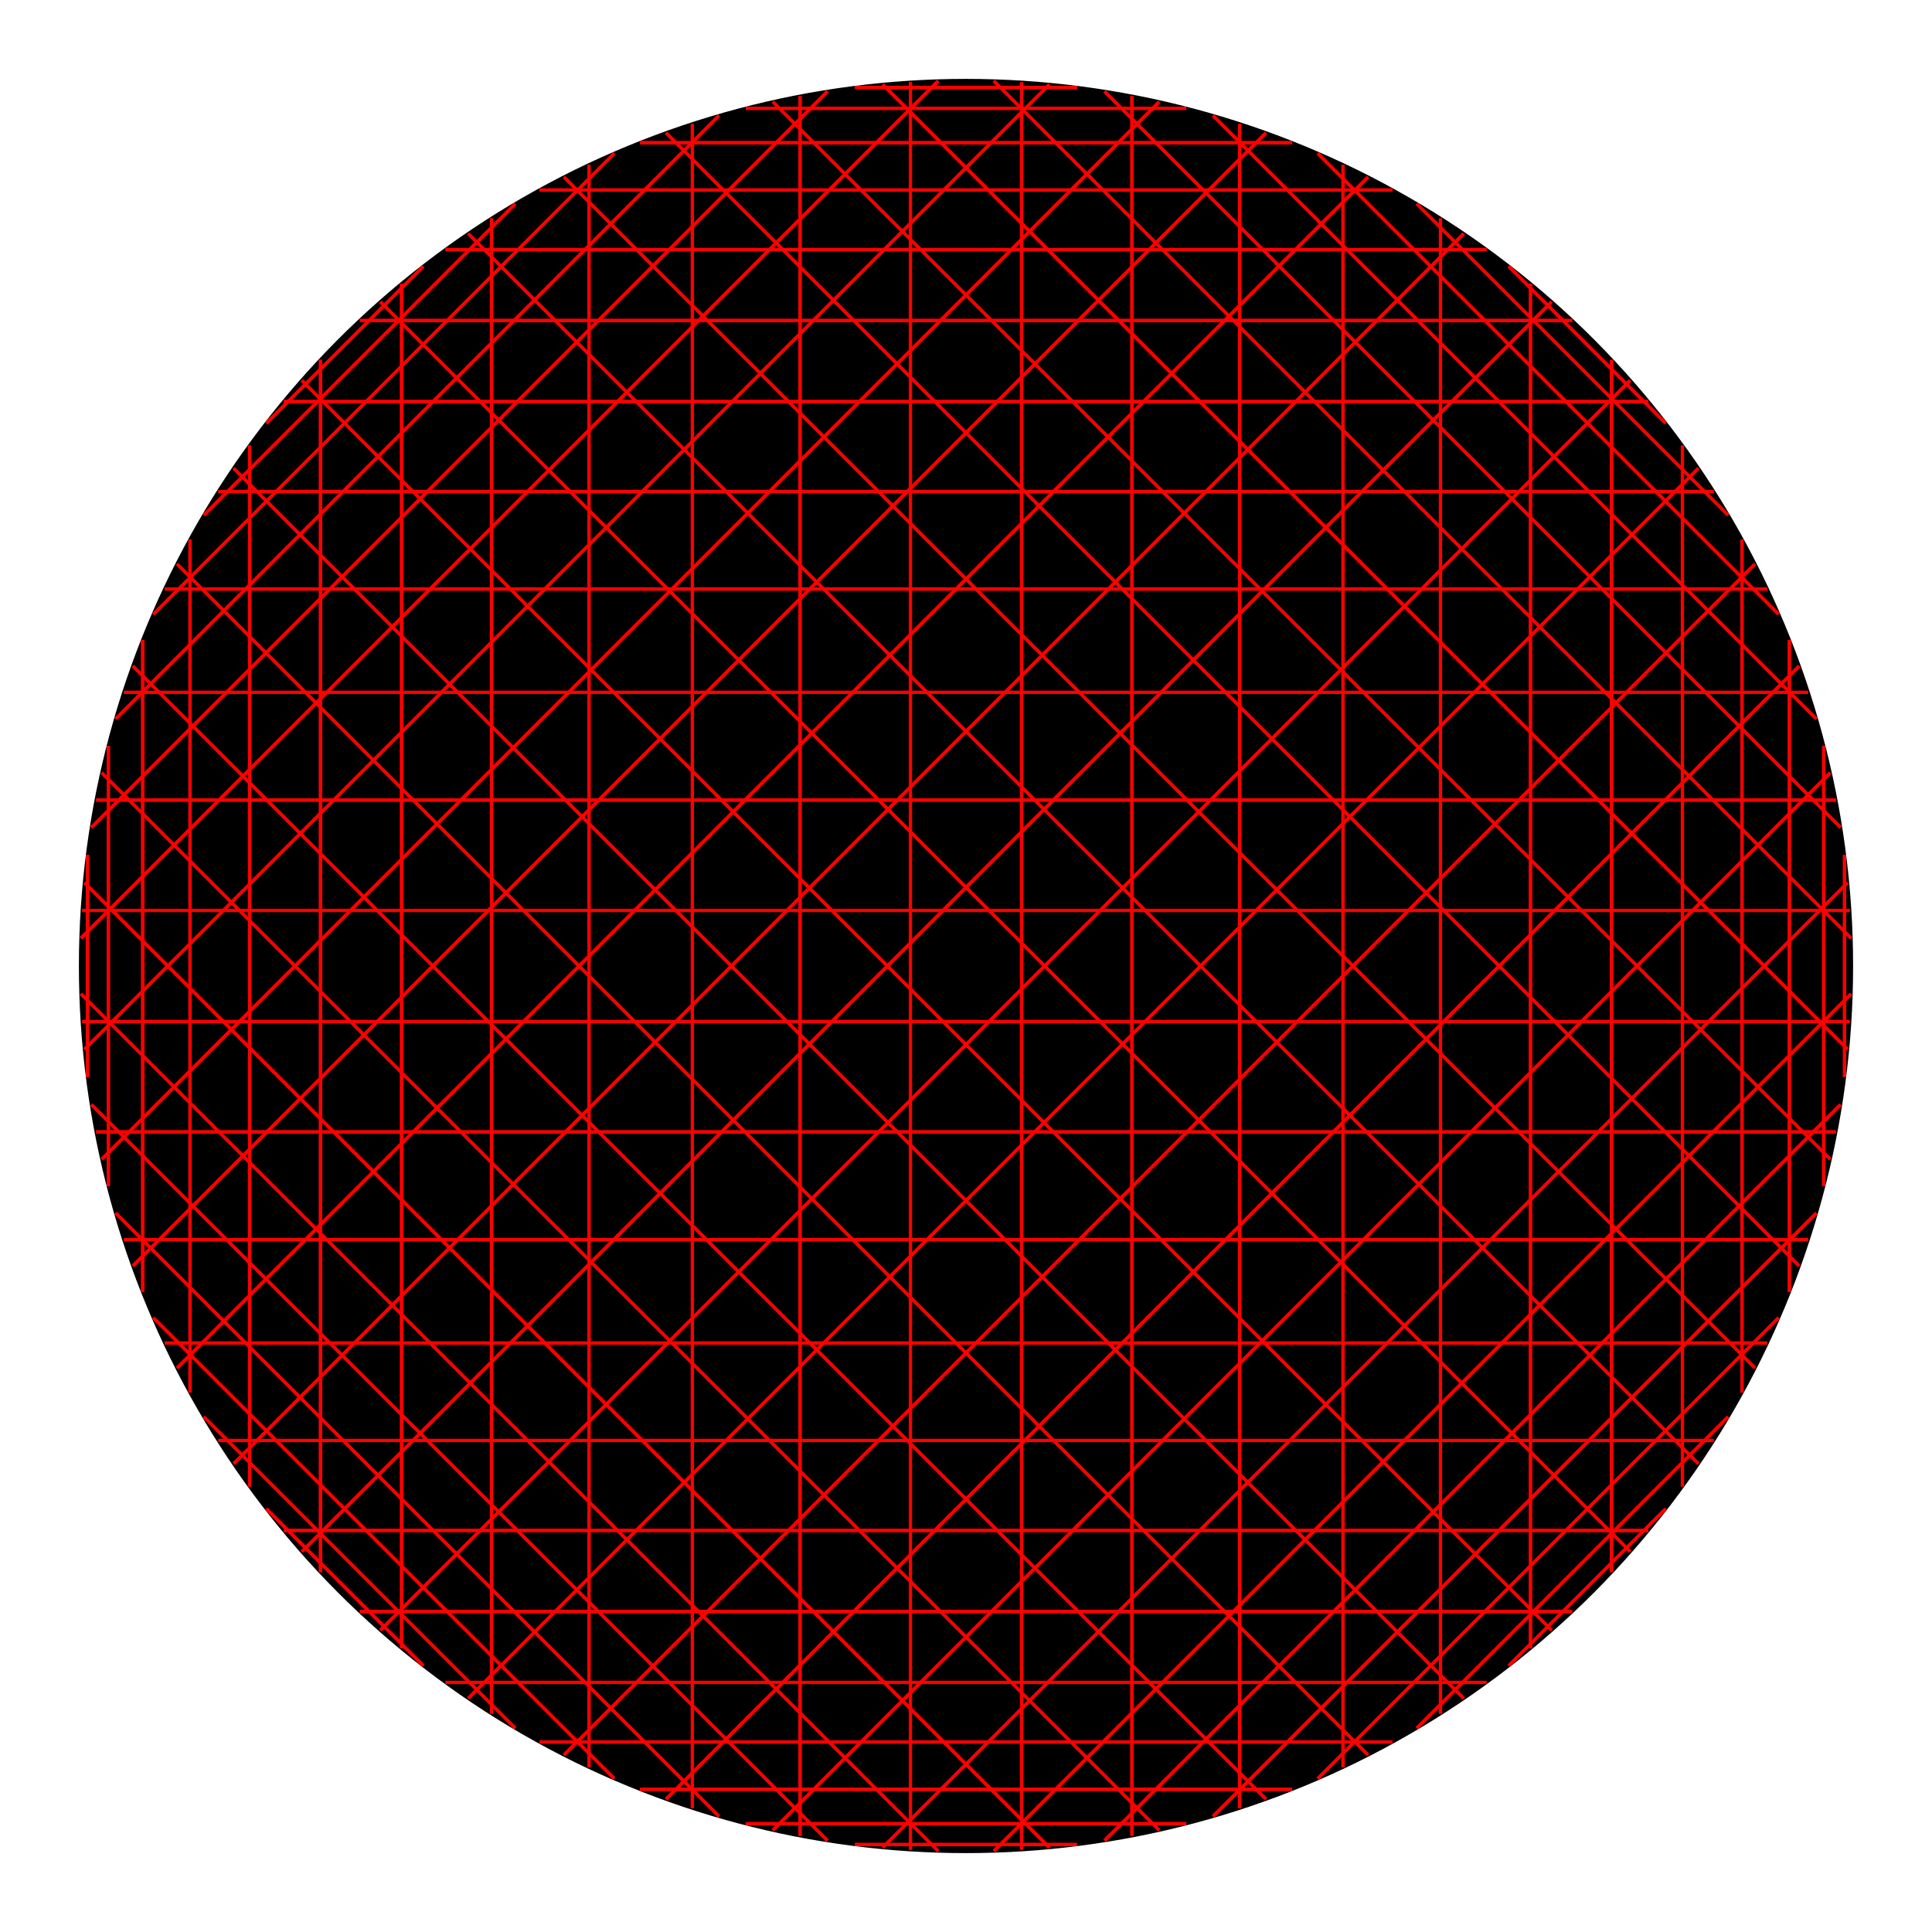 <?xml version="1.0" encoding="utf-8" ?>
<svg baseProfile="full" height="31.75cm" version="1.1" viewBox="0,0,1200,1200" width="31.75cm" xmlns="http://www.w3.org/2000/svg" xmlns:ev="http://www.w3.org/2001/xml-events" xmlns:xlink="http://www.w3.org/1999/xlink"><defs /><circle cx="600.0" cy="600.0" r="550" stroke="black" stroke-width="2" /><g stroke="red" stroke-width="2"><line x1="1150.0" x2="1150.0" y1="600.0" y2="600.0" /><line x1="1149.729" x2="617.276" y1="617.276" y2="1149.729" /><line x1="1148.915" x2="51.085" y1="634.535" y2="634.535" /><line x1="1147.559" x2="548.24" y1="651.76" y2="52.441" /><line x1="1145.663" x2="1145.663" y1="668.933" y2="531.067" /><line x1="1143.229" x2="686.039" y1="686.039" y2="1143.229" /><line x1="1140.258" x2="59.742" y1="703.06" y2="703.06" /><line x1="1136.754" x2="480.021" y1="719.979" y2="63.246" /><line x1="1132.721" x2="1132.721" y1="736.779" y2="463.221" /><line x1="1128.162" x2="753.445" y1="753.445" y2="1128.162" /><line x1="1123.081" x2="76.919" y1="769.959" y2="769.959" /><line x1="1117.484" x2="413.694" y1="786.306" y2="82.516" /><line x1="1111.377" x2="1111.377" y1="802.469" y2="397.531" /><line x1="1104.765" x2="818.431" y1="818.431" y2="1104.765" /><line x1="1097.655" x2="102.345" y1="834.179" y2="834.179" /><line x1="1090.054" x2="350.305" y1="849.695" y2="109.946" /><line x1="1081.969" x2="1081.969" y1="864.965" y2="335.035" /><line x1="1073.408" x2="879.973" y1="879.973" y2="1073.408" /><line x1="1064.38" x2="135.62" y1="894.705" y2="894.705" /><line x1="1054.894" x2="290.854" y1="909.146" y2="145.106" /><line x1="1044.959" x2="1044.959" y1="923.282" y2="276.718" /><line x1="1034.585" x2="937.099" y1="937.099" y2="1034.585" /><line x1="1023.782" x2="176.218" y1="950.583" y2="950.583" /><line x1="1012.561" x2="236.278" y1="963.722" y2="187.439" /><line x1="1000.933" x2="1000.933" y1="976.501" y2="223.499" /><line x1="988.909" x2="988.909" y1="988.909" y2="988.909" /><line x1="976.501" x2="223.499" y1="1000.933" y2="1000.933" /><line x1="963.722" x2="187.439" y1="1012.561" y2="236.278" /><line x1="950.583" x2="950.583" y1="1023.782" y2="176.218" /><line x1="1034.585" x2="937.099" y1="937.099" y2="1034.585" /><line x1="923.282" x2="276.718" y1="1044.959" y2="1044.959" /><line x1="909.146" x2="145.106" y1="1054.894" y2="290.854" /><line x1="894.705" x2="894.705" y1="1064.38" y2="135.62" /><line x1="1073.408" x2="879.973" y1="879.973" y2="1073.408" /><line x1="864.965" x2="335.035" y1="1081.969" y2="1081.969" /><line x1="849.695" x2="109.946" y1="1090.054" y2="350.305" /><line x1="834.179" x2="834.179" y1="1097.655" y2="102.345" /><line x1="1104.765" x2="818.431" y1="818.431" y2="1104.765" /><line x1="802.469" x2="397.531" y1="1111.377" y2="1111.377" /><line x1="786.306" x2="82.516" y1="1117.484" y2="413.694" /><line x1="769.959" x2="769.959" y1="1123.081" y2="76.919" /><line x1="1128.162" x2="753.445" y1="753.445" y2="1128.162" /><line x1="736.779" x2="463.221" y1="1132.721" y2="1132.721" /><line x1="719.979" x2="63.246" y1="1136.754" y2="480.021" /><line x1="703.06" x2="703.06" y1="1140.258" y2="59.742" /><line x1="1143.229" x2="686.039" y1="686.039" y2="1143.229" /><line x1="668.933" x2="531.067" y1="1145.663" y2="1145.663" /><line x1="651.76" x2="52.441" y1="1147.559" y2="548.24" /><line x1="634.535" x2="634.535" y1="1148.915" y2="51.085" /><line x1="1149.729" x2="617.276" y1="617.276" y2="1149.729" /><line x1="600" x2="600" y1="1150.0" y2="1150.0" /><line x1="582.724" x2="50.271" y1="1149.729" y2="617.276" /><line x1="565.465" x2="565.465" y1="1148.915" y2="51.085" /><line x1="548.24" x2="1147.559" y1="1147.559" y2="548.24" /><line x1="668.933" x2="531.067" y1="1145.663" y2="1145.663" /><line x1="513.961" x2="56.771" y1="1143.229" y2="686.039" /><line x1="496.94" x2="496.94" y1="1140.258" y2="59.742" /><line x1="480.021" x2="1136.754" y1="1136.754" y2="480.021" /><line x1="736.779" x2="463.221" y1="1132.721" y2="1132.721" /><line x1="446.555" x2="71.838" y1="1128.162" y2="753.445" /><line x1="430.041" x2="430.041" y1="1123.081" y2="76.919" /><line x1="413.694" x2="1117.484" y1="1117.484" y2="413.694" /><line x1="802.469" x2="397.531" y1="1111.377" y2="1111.377" /><line x1="381.569" x2="95.235" y1="1104.765" y2="818.431" /><line x1="365.821" x2="365.821" y1="1097.655" y2="102.345" /><line x1="350.305" x2="1090.054" y1="1090.054" y2="350.305" /><line x1="864.965" x2="335.035" y1="1081.969" y2="1081.969" /><line x1="320.027" x2="126.592" y1="1073.408" y2="879.973" /><line x1="305.295" x2="305.295" y1="1064.38" y2="135.62" /><line x1="290.854" x2="1054.894" y1="1054.894" y2="290.854" /><line x1="923.282" x2="276.718" y1="1044.959" y2="1044.959" /><line x1="262.901" x2="165.415" y1="1034.585" y2="937.099" /><line x1="249.417" x2="249.417" y1="1023.782" y2="176.218" /><line x1="236.278" x2="1012.561" y1="1012.561" y2="236.278" /><line x1="976.501" x2="223.499" y1="1000.933" y2="1000.933" /><line x1="211.091" x2="211.091" y1="988.909" y2="988.909" /><line x1="199.067" x2="199.067" y1="976.501" y2="223.499" /><line x1="187.439" x2="963.722" y1="963.722" y2="187.439" /><line x1="1023.782" x2="176.218" y1="950.583" y2="950.583" /><line x1="262.901" x2="165.415" y1="1034.585" y2="937.099" /><line x1="155.041" x2="155.041" y1="923.282" y2="276.718" /><line x1="145.106" x2="909.146" y1="909.146" y2="145.106" /><line x1="1064.38" x2="135.62" y1="894.705" y2="894.705" /><line x1="320.027" x2="126.592" y1="1073.408" y2="879.973" /><line x1="118.031" x2="118.031" y1="864.965" y2="335.035" /><line x1="109.946" x2="849.695" y1="849.695" y2="109.946" /><line x1="1097.655" x2="102.345" y1="834.179" y2="834.179" /><line x1="381.569" x2="95.235" y1="1104.765" y2="818.431" /><line x1="88.623" x2="88.623" y1="802.469" y2="397.531" /><line x1="82.516" x2="786.306" y1="786.306" y2="82.516" /><line x1="1123.081" x2="76.919" y1="769.959" y2="769.959" /><line x1="446.555" x2="71.838" y1="1128.162" y2="753.445" /><line x1="67.279" x2="67.279" y1="736.779" y2="463.221" /><line x1="63.246" x2="719.979" y1="719.979" y2="63.246" /><line x1="1140.258" x2="59.742" y1="703.06" y2="703.06" /><line x1="513.961" x2="56.771" y1="1143.229" y2="686.039" /><line x1="54.337" x2="54.337" y1="668.933" y2="531.067" /><line x1="52.441" x2="651.76" y1="651.76" y2="52.441" /><line x1="1148.915" x2="51.085" y1="634.535" y2="634.535" /><line x1="582.724" x2="50.271" y1="1149.729" y2="617.276" /><line x1="50.0" x2="50.0" y1="600" y2="600" /><line x1="50.271" x2="582.724" y1="582.724" y2="50.271" /><line x1="51.085" x2="1148.915" y1="565.465" y2="565.465" /><line x1="651.76" x2="52.441" y1="1147.559" y2="548.24" /><line x1="54.337" x2="54.337" y1="668.933" y2="531.067" /><line x1="56.771" x2="513.961" y1="513.961" y2="56.771" /><line x1="59.742" x2="1140.258" y1="496.94" y2="496.94" /><line x1="719.979" x2="63.246" y1="1136.754" y2="480.021" /><line x1="67.279" x2="67.279" y1="736.779" y2="463.221" /><line x1="71.838" x2="446.555" y1="446.555" y2="71.838" /><line x1="76.919" x2="1123.081" y1="430.041" y2="430.041" /><line x1="786.306" x2="82.516" y1="1117.484" y2="413.694" /><line x1="88.623" x2="88.623" y1="802.469" y2="397.531" /><line x1="95.235" x2="381.569" y1="381.569" y2="95.235" /><line x1="102.345" x2="1097.655" y1="365.821" y2="365.821" /><line x1="849.695" x2="109.946" y1="1090.054" y2="350.305" /><line x1="118.031" x2="118.031" y1="864.965" y2="335.035" /><line x1="126.592" x2="320.027" y1="320.027" y2="126.592" /><line x1="135.62" x2="1064.38" y1="305.295" y2="305.295" /><line x1="909.146" x2="145.106" y1="1054.894" y2="290.854" /><line x1="155.041" x2="155.041" y1="923.282" y2="276.718" /><line x1="165.415" x2="262.901" y1="262.901" y2="165.415" /><line x1="176.218" x2="1023.782" y1="249.417" y2="249.417" /><line x1="963.722" x2="187.439" y1="1012.561" y2="236.278" /><line x1="199.067" x2="199.067" y1="976.501" y2="223.499" /><line x1="211.091" x2="211.091" y1="211.091" y2="211.091" /><line x1="223.499" x2="976.501" y1="199.067" y2="199.067" /><line x1="1012.561" x2="236.278" y1="963.722" y2="187.439" /><line x1="249.417" x2="249.417" y1="1023.782" y2="176.218" /><line x1="165.415" x2="262.901" y1="262.901" y2="165.415" /><line x1="276.718" x2="923.282" y1="155.041" y2="155.041" /><line x1="1054.894" x2="290.854" y1="909.146" y2="145.106" /><line x1="305.295" x2="305.295" y1="1064.38" y2="135.62" /><line x1="126.592" x2="320.027" y1="320.027" y2="126.592" /><line x1="335.035" x2="864.965" y1="118.031" y2="118.031" /><line x1="1090.054" x2="350.305" y1="849.695" y2="109.946" /><line x1="365.821" x2="365.821" y1="1097.655" y2="102.345" /><line x1="95.235" x2="381.569" y1="381.569" y2="95.235" /><line x1="397.531" x2="802.469" y1="88.623" y2="88.623" /><line x1="1117.484" x2="413.694" y1="786.306" y2="82.516" /><line x1="430.041" x2="430.041" y1="1123.081" y2="76.919" /><line x1="71.838" x2="446.555" y1="446.555" y2="71.838" /><line x1="463.221" x2="736.779" y1="67.279" y2="67.279" /><line x1="1136.754" x2="480.021" y1="719.979" y2="63.246" /><line x1="496.94" x2="496.94" y1="1140.258" y2="59.742" /><line x1="56.771" x2="513.961" y1="513.961" y2="56.771" /><line x1="531.067" x2="668.933" y1="54.337" y2="54.337" /><line x1="1147.559" x2="548.24" y1="651.76" y2="52.441" /><line x1="565.465" x2="565.465" y1="1148.915" y2="51.085" /><line x1="50.271" x2="582.724" y1="582.724" y2="50.271" /><line x1="600" x2="600" y1="50.0" y2="50.0" /><line x1="617.276" x2="1149.729" y1="50.271" y2="582.724" /><line x1="634.535" x2="634.535" y1="1148.915" y2="51.085" /><line x1="52.441" x2="651.76" y1="651.76" y2="52.441" /><line x1="531.067" x2="668.933" y1="54.337" y2="54.337" /><line x1="686.039" x2="1143.229" y1="56.771" y2="513.961" /><line x1="703.06" x2="703.06" y1="1140.258" y2="59.742" /><line x1="63.246" x2="719.979" y1="719.979" y2="63.246" /><line x1="463.221" x2="736.779" y1="67.279" y2="67.279" /><line x1="753.445" x2="1128.162" y1="71.838" y2="446.555" /><line x1="769.959" x2="769.959" y1="1123.081" y2="76.919" /><line x1="82.516" x2="786.306" y1="786.306" y2="82.516" /><line x1="397.531" x2="802.469" y1="88.623" y2="88.623" /><line x1="818.431" x2="1104.765" y1="95.235" y2="381.569" /><line x1="834.179" x2="834.179" y1="1097.655" y2="102.345" /><line x1="109.946" x2="849.695" y1="849.695" y2="109.946" /><line x1="335.035" x2="864.965" y1="118.031" y2="118.031" /><line x1="879.973" x2="1073.408" y1="126.592" y2="320.027" /><line x1="894.705" x2="894.705" y1="1064.38" y2="135.62" /><line x1="145.106" x2="909.146" y1="909.146" y2="145.106" /><line x1="276.718" x2="923.282" y1="155.041" y2="155.041" /><line x1="937.099" x2="1034.585" y1="165.415" y2="262.901" /><line x1="950.583" x2="950.583" y1="1023.782" y2="176.218" /><line x1="187.439" x2="963.722" y1="963.722" y2="187.439" /><line x1="223.499" x2="976.501" y1="199.067" y2="199.067" /><line x1="988.909" x2="988.909" y1="211.091" y2="211.091" /><line x1="1000.933" x2="1000.933" y1="976.501" y2="223.499" /><line x1="236.278" x2="1012.561" y1="1012.561" y2="236.278" /><line x1="176.218" x2="1023.782" y1="249.417" y2="249.417" /><line x1="937.099" x2="1034.585" y1="165.415" y2="262.901" /><line x1="1044.959" x2="1044.959" y1="923.282" y2="276.718" /><line x1="290.854" x2="1054.894" y1="1054.894" y2="290.854" /><line x1="135.62" x2="1064.38" y1="305.295" y2="305.295" /><line x1="879.973" x2="1073.408" y1="126.592" y2="320.027" /><line x1="1081.969" x2="1081.969" y1="864.965" y2="335.035" /><line x1="350.305" x2="1090.054" y1="1090.054" y2="350.305" /><line x1="102.345" x2="1097.655" y1="365.821" y2="365.821" /><line x1="818.431" x2="1104.765" y1="95.235" y2="381.569" /><line x1="1111.377" x2="1111.377" y1="802.469" y2="397.531" /><line x1="413.694" x2="1117.484" y1="1117.484" y2="413.694" /><line x1="76.919" x2="1123.081" y1="430.041" y2="430.041" /><line x1="753.445" x2="1128.162" y1="71.838" y2="446.555" /><line x1="1132.721" x2="1132.721" y1="736.779" y2="463.221" /><line x1="480.021" x2="1136.754" y1="1136.754" y2="480.021" /><line x1="59.742" x2="1140.258" y1="496.94" y2="496.94" /><line x1="686.039" x2="1143.229" y1="56.771" y2="513.961" /><line x1="1145.663" x2="1145.663" y1="668.933" y2="531.067" /><line x1="548.24" x2="1147.559" y1="1147.559" y2="548.24" /><line x1="51.085" x2="1148.915" y1="565.465" y2="565.465" /><line x1="617.276" x2="1149.729" y1="50.271" y2="582.724" /></g></svg>